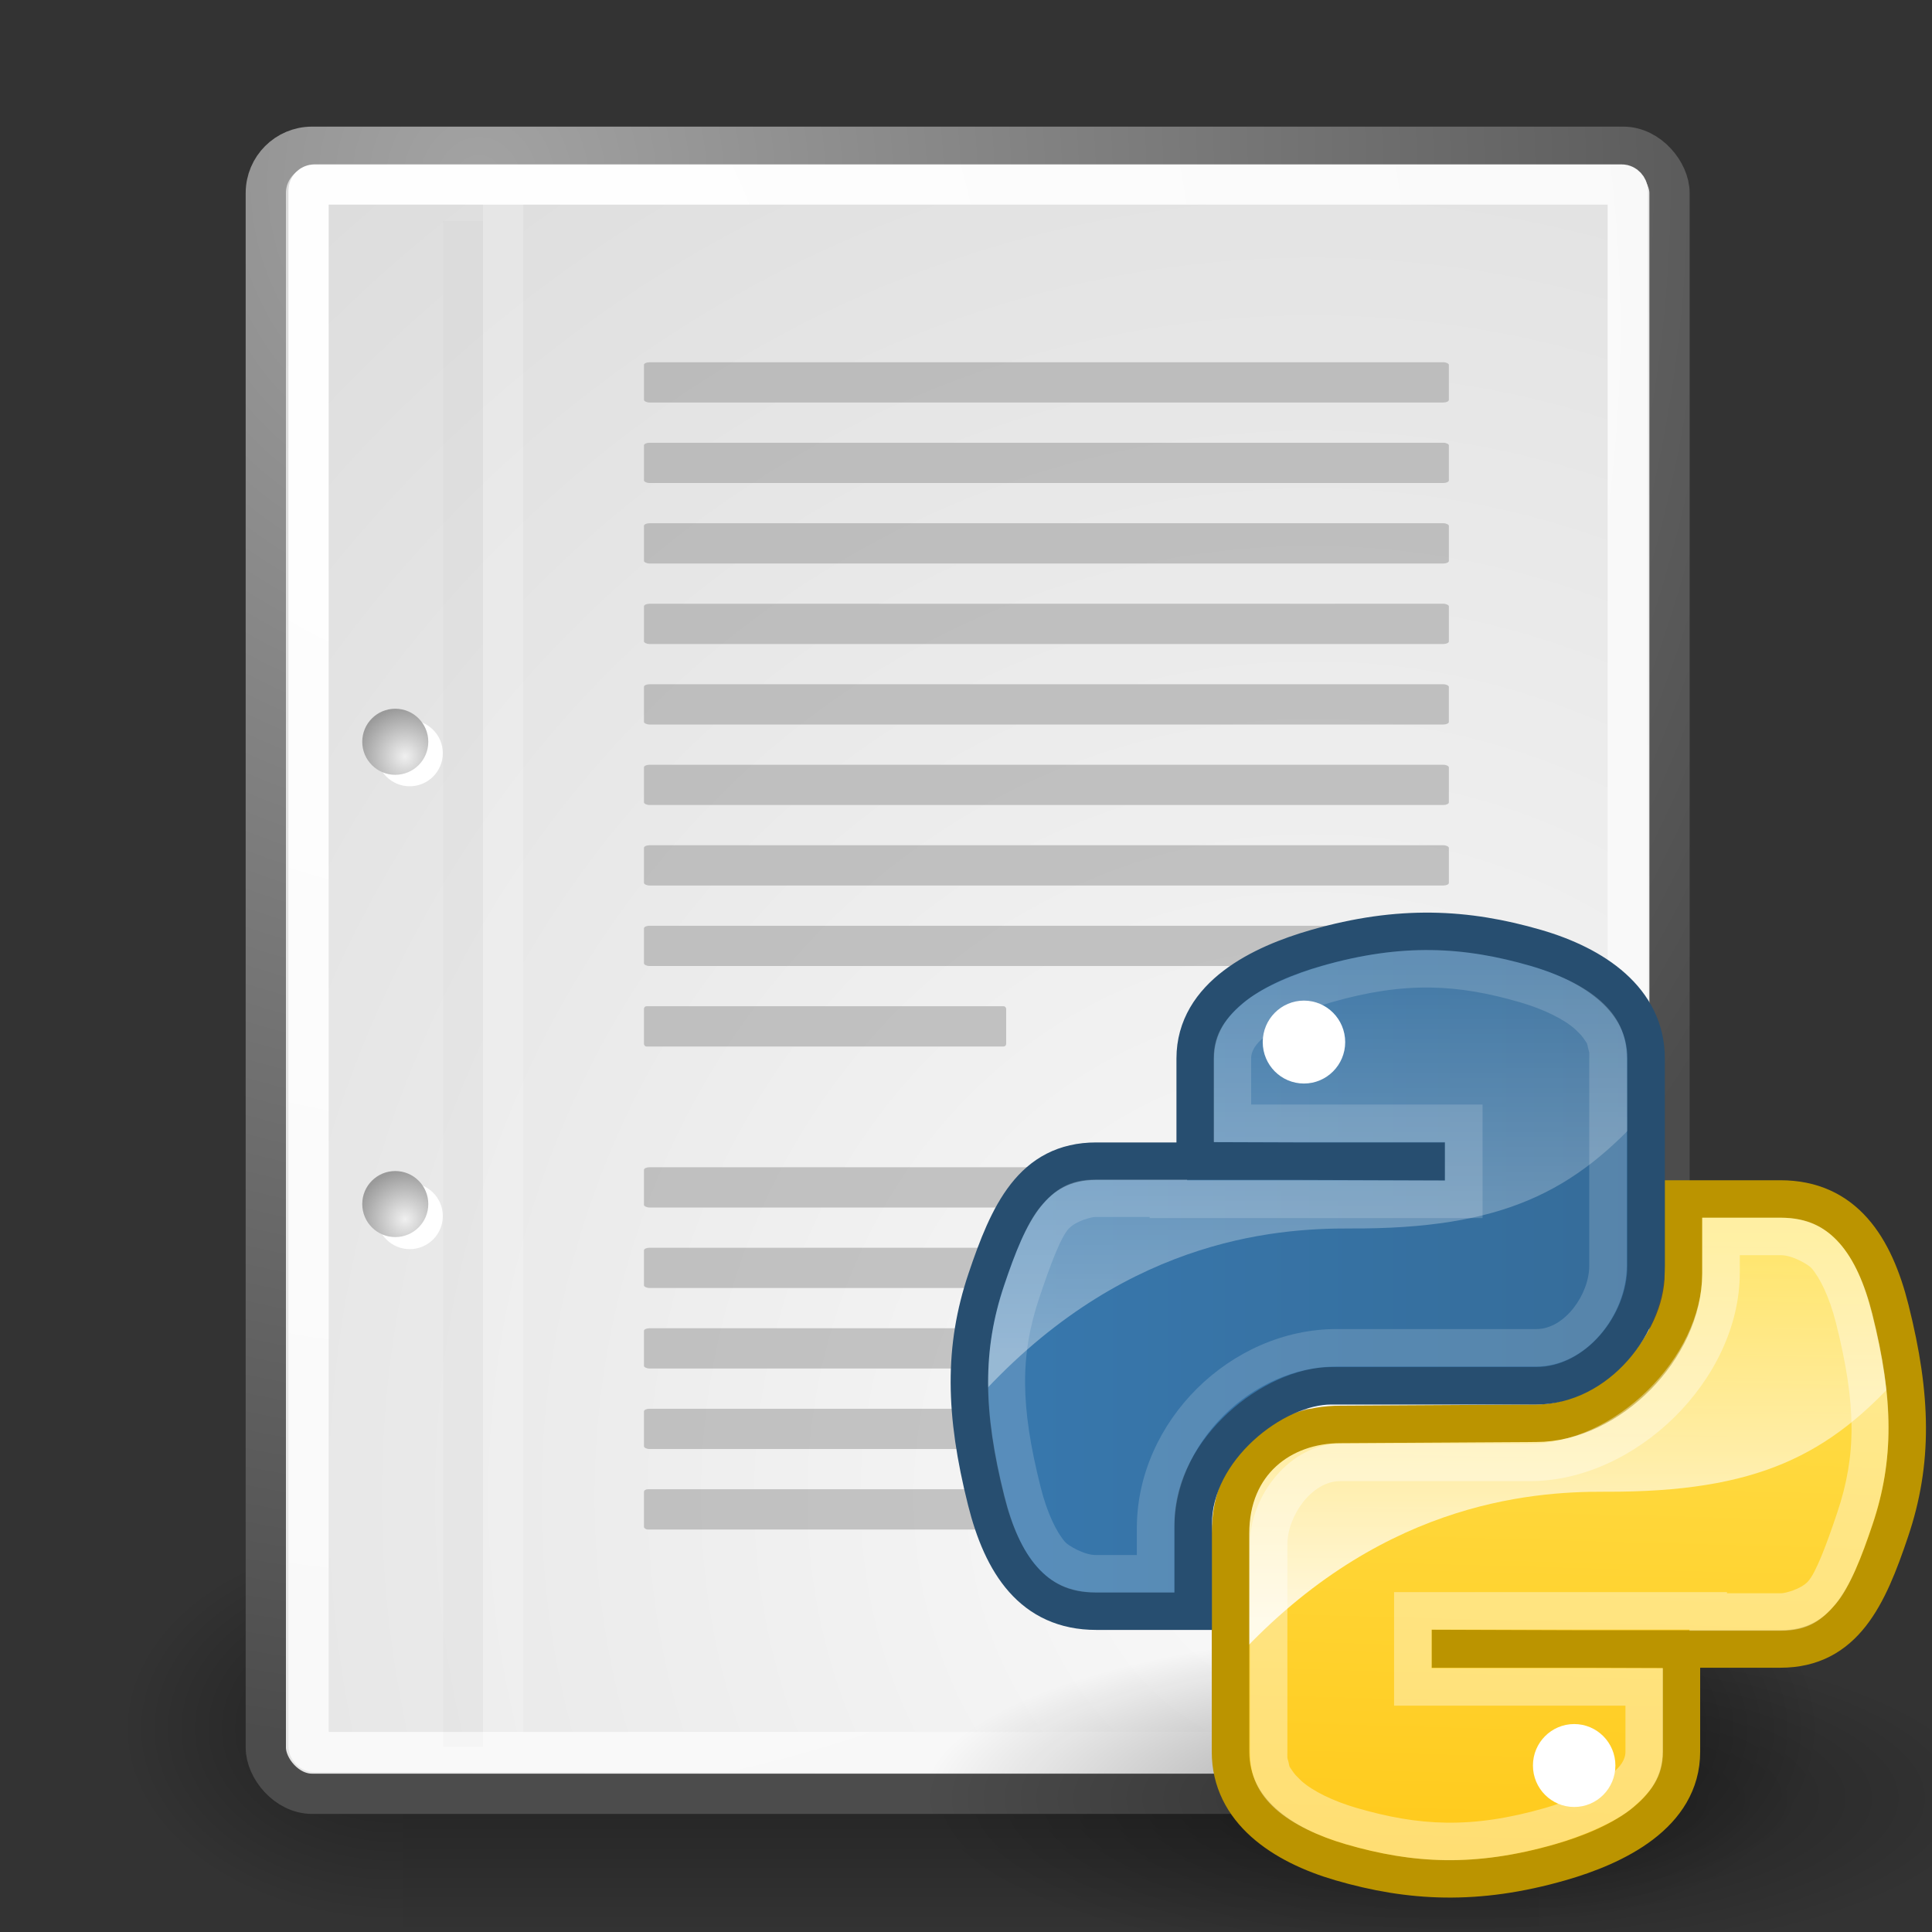 <?xml version="1.0" encoding="UTF-8" standalone="no"?>
<!-- Created with Inkscape (http://www.inkscape.org/) -->

<svg
   xmlns:dc="http://purl.org/dc/elements/1.1/"
   xmlns:cc="http://creativecommons.org/ns#"
   xmlns:rdf="http://www.w3.org/1999/02/22-rdf-syntax-ns#"
   xmlns:svg="http://www.w3.org/2000/svg"
   xmlns="http://www.w3.org/2000/svg"
   xmlns:xlink="http://www.w3.org/1999/xlink"
   xmlns:sodipodi="http://sodipodi.sourceforge.net/DTD/sodipodi-0.dtd"
   xmlns:inkscape="http://www.inkscape.org/namespaces/inkscape"
   inkscape:export-ydpi="240.00000"
   inkscape:export-xdpi="240.00000"
   inkscape:export-filename="/home/jimmac/gfx/novell/pdes/trunk/docs/BIGmime-text.png"
   sodipodi:docname="text-x-python.svg"
   inkscape:version="0.91 r13725"
   sodipodi:version="0.32"
   id="svg249"
   height="48px"
   width="48px"
   inkscape:output_extension="org.inkscape.output.svg.inkscape"
   version="1.1">
  <rect width="100%" height="100%" fill="#333333" stroke="none"/>
  <defs
     id="defs3">
    <inkscape:perspective
       sodipodi:type="inkscape:persp3d"
       inkscape:vp_x="0 : 24 : 1"
       inkscape:vp_y="0 : 1000 : 0"
       inkscape:vp_z="48 : 24 : 1"
       inkscape:persp3d-origin="24 : 16 : 1"
       id="perspective78" />
    <radialGradient
       inkscape:collect="always"
       xlink:href="#linearGradient5060"
       id="radialGradient6719"
       gradientUnits="userSpaceOnUse"
       gradientTransform="matrix(-2.774,0,0,1.97,112.762,-872.885)"
       cx="605.714"
       cy="486.648"
       fx="605.714"
       fy="486.648"
       r="117.143" />
    <linearGradient
       inkscape:collect="always"
       id="linearGradient5060">
      <stop
         style="stop-color:black;stop-opacity:1;"
         offset="0"
         id="stop5062" />
      <stop
         style="stop-color:black;stop-opacity:0;"
         offset="1"
         id="stop5064" />
    </linearGradient>
    <radialGradient
       inkscape:collect="always"
       xlink:href="#linearGradient5060"
       id="radialGradient6717"
       gradientUnits="userSpaceOnUse"
       gradientTransform="matrix(2.774,0,0,1.97,-1891.633,-872.885)"
       cx="605.714"
       cy="486.648"
       fx="605.714"
       fy="486.648"
       r="117.143" />
    <linearGradient
       id="linearGradient5048">
      <stop
         style="stop-color:black;stop-opacity:0;"
         offset="0"
         id="stop5050" />
      <stop
         id="stop5056"
         offset="0.5"
         style="stop-color:black;stop-opacity:1;" />
      <stop
         style="stop-color:black;stop-opacity:0;"
         offset="1"
         id="stop5052" />
    </linearGradient>
    <linearGradient
       inkscape:collect="always"
       xlink:href="#linearGradient5048"
       id="linearGradient6715"
       gradientUnits="userSpaceOnUse"
       gradientTransform="matrix(2.774,0,0,1.97,-1892.179,-872.885)"
       x1="302.857"
       y1="366.648"
       x2="302.857"
       y2="609.505" />
    <linearGradient
       inkscape:collect="always"
       id="linearGradient4542">
      <stop
         style="stop-color:#000000;stop-opacity:1;"
         offset="0"
         id="stop4544" />
      <stop
         style="stop-color:#000000;stop-opacity:0;"
         offset="1"
         id="stop4546" />
    </linearGradient>
    <linearGradient
       id="linearGradient15662">
      <stop
         id="stop15664"
         offset="0"
         style="stop-color:#ffffff;stop-opacity:1;" />
      <stop
         id="stop15666"
         offset="1"
         style="stop-color:#f8f8f8;stop-opacity:1;" />
    </linearGradient>
    <radialGradient
       id="aigrd3"
       cx="20.892"
       cy="64.568"
       r="5.257"
       fx="20.892"
       fy="64.568"
       gradientUnits="userSpaceOnUse">
      <stop
         offset="0"
         style="stop-color:#F0F0F0"
         id="stop15573" />
      <stop
         offset="1"
         style="stop-color:#9a9a9a;stop-opacity:1;"
         id="stop15575" />
    </radialGradient>
    <radialGradient
       id="aigrd2"
       cx="20.892"
       cy="114.568"
       r="5.256"
       fx="20.892"
       fy="114.568"
       gradientUnits="userSpaceOnUse">
      <stop
         offset="0"
         style="stop-color:#F0F0F0"
         id="stop15566" />
      <stop
         offset="1"
         style="stop-color:#9a9a9a;stop-opacity:1;"
         id="stop15568" />
    </radialGradient>
    <linearGradient
       id="linearGradient269">
      <stop
         id="stop270"
         offset="0"
         style="stop-color:#a3a3a3;stop-opacity:1;" />
      <stop
         id="stop271"
         offset="1"
         style="stop-color:#4c4c4c;stop-opacity:1;" />
    </linearGradient>
    <linearGradient
       id="linearGradient259">
      <stop
         id="stop260"
         offset="0"
         style="stop-color:#fafafa;stop-opacity:1;" />
      <stop
         id="stop261"
         offset="1"
         style="stop-color:#bbbbbb;stop-opacity:1;" />
    </linearGradient>
    <radialGradient
       inkscape:collect="always"
       xlink:href="#linearGradient269"
       id="radialGradient15656"
       gradientUnits="userSpaceOnUse"
       gradientTransform="matrix(0.968,0,0,1.033,3.354,0.646)"
       cx="8.824"
       cy="3.756"
       fx="8.824"
       fy="3.756"
       r="37.752" />
    <radialGradient
       inkscape:collect="always"
       xlink:href="#linearGradient259"
       id="radialGradient15658"
       gradientUnits="userSpaceOnUse"
       gradientTransform="scale(0.96,1.041)"
       cx="33.967"
       cy="35.737"
       fx="33.967"
       fy="35.737"
       r="86.708" />
    <radialGradient
       inkscape:collect="always"
       xlink:href="#linearGradient15662"
       id="radialGradient15668"
       gradientUnits="userSpaceOnUse"
       gradientTransform="matrix(0.968,0,0,1.033,3.354,0.646)"
       cx="8.144"
       cy="7.268"
       fx="8.144"
       fy="7.268"
       r="38.159" />
    <radialGradient
       r="5.256"
       fy="114.568"
       fx="20.892"
       cy="114.568"
       cx="20.892"
       gradientTransform="matrix(0.23,0,0,0.23,4.614,3.98)"
       gradientUnits="userSpaceOnUse"
       id="radialGradient2283"
       xlink:href="#aigrd2"
       inkscape:collect="always" />
    <radialGradient
       r="5.257"
       fy="64.568"
       fx="20.892"
       cy="64.568"
       cx="20.892"
       gradientTransform="matrix(0.23,0,0,0.23,4.614,3.98)"
       gradientUnits="userSpaceOnUse"
       id="radialGradient2285"
       xlink:href="#aigrd3"
       inkscape:collect="always" />
    <radialGradient
       inkscape:collect="always"
       xlink:href="#linearGradient4542"
       id="radialGradient4548"
       cx="24.307"
       cy="42.078"
       fx="24.307"
       fy="42.078"
       r="15.822"
       gradientTransform="matrix(1,0,0,0.285,0,30.089)"
       gradientUnits="userSpaceOnUse" />
    <linearGradient
       x1="94.693"
       y1="112.51"
       gradientTransform="matrix(0.217,0,0,0.217,51.567,-11.58)"
       x2="94.693"
       gradientUnits="userSpaceOnUse"
       xlink:href="#linearGradient4126"
       y2="64.053"
       id="linearGradient3564" />
    <linearGradient
       x1="59.729"
       y1="102"
       gradientTransform="matrix(0.217,0,0,0.217,51.567,-11.58)"
       x2="142.62"
       gradientUnits="userSpaceOnUse"
       y2="102"
       id="linearGradient3562">
      <stop
         offset="0"
         stop-color="#3778ae"
         id="stop4094" />
      <stop
         offset="1"
         stop-color="#366c99"
         id="stop4096" />
    </linearGradient>
    <linearGradient
       id="linearGradient4126">
      <stop
         offset="0"
         stop-color="#fff"
         id="stop4128" />
      <stop
         offset="1"
         stop-opacity=".165"
         stop-color="#fff"
         id="stop4130" />
    </linearGradient>
    <linearGradient
       x1="94.693"
       y1="112.51"
       gradientTransform="matrix(0.217,0,0,0.217,58.407,15.312)"
       x2="94.693"
       gradientUnits="userSpaceOnUse"
       xlink:href="#linearGradient4126"
       y2="64.053"
       id="linearGradient3560" />
    <linearGradient
       x1="119.19"
       y1="89.13"
       gradientTransform="matrix(0.217,0,0,0.217,52.213,9.143)"
       x2="116.97"
       gradientUnits="userSpaceOnUse"
       y2="169.28"
       id="linearGradient3558">
      <stop
         offset="0"
         stop-color="#ffe253"
         id="stop4078" />
      <stop
         offset="1"
         stop-color="#ffca1c"
         id="stop4080" />
    </linearGradient>
    <radialGradient
       r="12.289"
       gradientTransform="scale(1.644,0.608)"
       cx="15.116"
       cy="63.965"
       gradientUnits="userSpaceOnUse"
       id="radialGradient24190">
      <stop
         offset="0"
         id="stop4116" />
      <stop
         offset="1"
         stop-opacity="0"
         id="stop4118" />
    </radialGradient>
    <linearGradient
       x1="33.396"
       y1="36.921"
       gradientTransform="matrix(-0.033,-0.999,0.999,-0.033,-0.71,45.063)"
       x2="34.17"
       gradientUnits="userSpaceOnUse"
       y2="38.07"
       id="linearGradient8166">
      <stop
         offset="0"
         stop-color="#fff"
         id="stop2253" />
      <stop
         offset="1"
         stop-opacity="0"
         stop-color="#fff"
         id="stop2255" />
    </linearGradient>
    <linearGradient
       id="linearGradient269-7">
      <stop
         offset="0"
         stop-color="#a3a3a3"
         id="stop270-5" />
      <stop
         offset="1"
         stop-color="#8a8a8a"
         id="stop271-3" />
    </linearGradient>
    <radialGradient
       r="37.752"
       gradientTransform="matrix(0.968,0,0,1.033,3.354,0.646)"
       cx="8.824"
       cy="3.756"
       gradientUnits="userSpaceOnUse"
       xlink:href="#linearGradient269-7"
       id="radialGradient15656-2" />
    <radialGradient
       r="86.708"
       gradientTransform="scale(0.96,1.041)"
       cx="33.967"
       cy="35.737"
       gradientUnits="userSpaceOnUse"
       xlink:href="#linearGradient259"
       id="radialGradient15658-9" />
    <radialGradient
       r="38.159"
       gradientTransform="matrix(0.968,0,0,1.033,3.354,0.646)"
       cx="8.144"
       cy="7.268"
       gradientUnits="userSpaceOnUse"
       id="radialGradient15668-1">
      <stop
         offset="0"
         stop-color="#fff"
         id="stop15664-2" />
      <stop
         offset="1"
         stop-color="#f8f8f8"
         id="stop15666-7" />
    </radialGradient>
    <radialGradient
       r="37.752"
       gradientTransform="matrix(0.332,0,0,0.354,20.105,9.582)"
       cx="31.863"
       cy="2.367"
       gradientUnits="userSpaceOnUse"
       xlink:href="#linearGradient269-7"
       id="radialGradient5350" />
    <radialGradient
       r="86.708"
       gradientTransform="matrix(0.148,0.01,-0.011,0.162,25.06,12.817)"
       cx="30.654"
       cy="14.937"
       gradientUnits="userSpaceOnUse"
       xlink:href="#linearGradient259"
       id="radialGradient5352" />
    <radialGradient
       r="4.293"
       gradientTransform="matrix(1.745,0,0,1.284,-26.583,-3.478)"
       cx="37.03"
       cy="12.989"
       gradientUnits="userSpaceOnUse"
       id="radialGradient4796">
      <stop
         offset="0"
         id="stop4792" />
      <stop
         offset="1"
         stop-opacity="0"
         id="stop4794" />
    </radialGradient>
    <radialGradient
       r="2.5"
       gradientTransform="matrix(2.004,0,0,1.4,27.988,-17.4)"
       cx="4.993"
       cy="43.5"
       gradientUnits="userSpaceOnUse"
       xlink:href="#linearGradient5060"
       id="radialGradient2088" />
    <radialGradient
       r="2.5"
       gradientTransform="matrix(2.004,0,0,1.4,-20.012,-104.4)"
       cx="4.993"
       cy="43.5"
       gradientUnits="userSpaceOnUse"
       xlink:href="#linearGradient5060"
       id="radialGradient2090" />
    <linearGradient
       x1="25.058"
       y1="47.028"
       x2="25.058"
       gradientUnits="userSpaceOnUse"
       y2="39.999"
       id="linearGradient2092">
      <stop
         offset="0"
         stop-opacity="0"
         id="stop3704" />
      <stop
         offset=".5"
         id="stop3710" />
      <stop
         offset="1"
         stop-opacity="0"
         id="stop3706" />
    </linearGradient>
  </defs>
  <sodipodi:namedview
     inkscape:window-y="49"
     inkscape:window-x="343"
     inkscape:window-height="688"
     inkscape:window-width="872"
     inkscape:document-units="px"
     inkscape:grid-bbox="true"
     showgrid="false"
     inkscape:current-layer="layer5"
     inkscape:cy="17.247375"
     inkscape:cx="7.1194128"
     inkscape:zoom="5.6568542"
     inkscape:pageshadow="2"
     inkscape:pageopacity="0.0"
     borderopacity="0.255"
     bordercolor="#666666"
     pagecolor="#ffffff"
     id="base"
     inkscape:showpageshadow="false"
     inkscape:window-maximized="0" />
  <g
     inkscape:groupmode="layer"
     id="layer6"
     inkscape:label="Shadow">
    <g
       style="display:inline"
       transform="matrix(2.105461e-2,0,0,2.086758e-2,42.852,41.154)"
       id="g6707">
      <rect
         style="opacity:0.402;color:black;fill:url(#linearGradient6715);fill-opacity:1;fill-rule:nonzero;stroke:none;stroke-width:1;stroke-linecap:round;stroke-linejoin:miter;marker:none;marker-start:none;marker-mid:none;marker-end:none;stroke-miterlimit:4;stroke-dasharray:none;stroke-dashoffset:0;stroke-opacity:1;visibility:visible;display:inline;overflow:visible"
         id="rect6709"
         width="1339.633"
         height="478.357"
         x="-1559.252"
         y="-150.697" />
      <path
         style="opacity:0.402;color:black;fill:url(#radialGradient6717);fill-opacity:1;fill-rule:nonzero;stroke:none;stroke-width:1;stroke-linecap:round;stroke-linejoin:miter;marker:none;marker-start:none;marker-mid:none;marker-end:none;stroke-miterlimit:4;stroke-dasharray:none;stroke-dashoffset:0;stroke-opacity:1;visibility:visible;display:inline;overflow:visible"
         d="M -219.619,-150.68 C -219.619,-150.68 -219.619,327.65 -219.619,327.65 C -76.745,328.551 125.781,220.481 125.781,88.454 C 125.781,-43.572 -33.655,-150.68 -219.619,-150.68 z "
         id="path6711"
         sodipodi:nodetypes="cccc" />
      <path
         sodipodi:nodetypes="cccc"
         id="path6713"
         d="M -1559.252,-150.68 C -1559.252,-150.68 -1559.252,327.65 -1559.252,327.65 C -1702.127,328.551 -1904.652,220.481 -1904.652,88.454 C -1904.652,-43.572 -1745.216,-150.68 -1559.252,-150.68 z "
         style="opacity:0.402;color:black;fill:url(#radialGradient6719);fill-opacity:1;fill-rule:nonzero;stroke:none;stroke-width:1;stroke-linecap:round;stroke-linejoin:miter;marker:none;marker-start:none;marker-mid:none;marker-end:none;stroke-miterlimit:4;stroke-dasharray:none;stroke-dashoffset:0;stroke-opacity:1;visibility:visible;display:inline;overflow:visible" />
    </g>
    <g
       id="layer6-3"
       transform="translate(-51.315,5.11)">
      <g
         id="g2033">
        <g
           style="opacity:0.4"
           id="g3712"
           transform="matrix(1.053,0,0,1.286,-1.263,-13.429)">
          <rect
             style="opacity:1;fill:url(#radialGradient2088)"
             id="rect2801"
             height="7"
             width="5"
             y="40"
             x="38" />
          <rect
             style="opacity:1;fill:url(#radialGradient2090)"
             id="rect3696"
             transform="scale(-1,-1)"
             height="7"
             width="5"
             y="-47"
             x="-10" />
          <rect
             style="opacity:1;fill:url(#linearGradient2092)"
             id="rect3700"
             height="7"
             width="28"
             y="40"
             x="10" />
        </g>
      </g>
    </g>
    <g
       style="stroke-linecap:round;stroke-linejoin:round"
       id="layer1-6"
       transform="translate(-51.315,5.11)">
      <path
         inkscape:connector-curvature="0"
         id="rect15391-0"
         style="color:#000000;display:block;fill:url(#radialGradient15658-9);stroke:url(#radialGradient15656-2)"
         d="m 7.753,3.646 23.447,-0.016 c 0,0 10.279,9.544 10.279,10.18 l 0,29.607 c 0,0.636 -0.513,1.149 -1.149,1.149 l -32.577,0 c -0.637,0 -1.149,-0.513 -1.149,-1.149 l 0,-38.622 c 0,-0.637 0.512,-1.15 1.149,-1.15 z"
         sodipodi:nodetypes="ccccccccc"
         display="block" />
      <path
         inkscape:connector-curvature="0"
         id="rect15660-6"
         style="color:#000000;display:block;fill:none;stroke:url(#radialGradient15668-1)"
         d="m 7.815,4.584 24.876,0 c 0,0 7.751,8.021 7.751,8.104 l 0,30.693 c 0,0.083 -0.067,0.149 -0.149,0.149 l -32.478,0 c -0.083,0 -0.149,-0.066 -0.149,-0.149 l 0,-38.648 c 0,-0.083 0.066,-0.149 0.149,-0.149 z"
         sodipodi:nodetypes="ccccccccc"
         display="block" />
    </g>
    <g
       id="layer5-2"
       transform="translate(-51.315,5.11)">
      <path
         inkscape:connector-curvature="0"
         id="path5348"
         style="color:#000000;opacity:0.357;fill:url(#radialGradient4796);fill-rule:evenodd"
         sodipodi:nodetypes="cccc"
         d="m 40.985,13.861 c -0.728,-1.346 -6.103,-3.73 -8.9,-4.53 0.169,1.573 -0.123,6.318 -0.123,6.318 2.062,-1.375 8.242,-1.95 9.023,-1.788 z" />
      <path
         inkscape:connector-curvature="0"
         id="path2210"
         sodipodi:nodetypes="cccc"
         style="color:#000000;display:block;fill:url(#radialGradient5352);stroke:url(#radialGradient5350);stroke-linejoin:round"
         d="M 41.411,13.739 C 41.424,12.324 35.058,3.532 31.175,3.635 c 0.973,0.234 1.751,6.168 0.361,8.981 2.75,0 8.911,-0.735 9.875,1.123 z"
         display="block" />
      <path
         inkscape:connector-curvature="0"
         id="path2247"
         style="color:#000000;fill:none;stroke:url(#linearGradient8166)"
         sodipodi:nodetypes="cccc"
         d="M 39.122,11.586 C 38.393,10.24 34.963,6.517 33.04,5.28 c 0.239,1.426 0.537,3.683 -0.078,6.244 0,0 5.379,-0.1 6.16,0.062 z" />
      <g
         style="fill:#8d8d8d;fill-rule:evenodd"
         id="g5535"
         transform="translate(60,0)">
        <rect
           id="rect4819"
           style="color:#000000;opacity:0.511"
           rx="0.469"
           ry="0.469"
           height="0.938"
           width="16.772"
           y="9.062"
           x="-49" />
        <rect
           id="rect4821"
           style="color:#000000;opacity:0.511"
           rx="0.469"
           ry="0.469"
           height="0.938"
           width="16.772"
           y="11.062"
           x="-49" />
        <rect
           id="rect4823"
           style="color:#000000;opacity:0.511"
           rx="0.469"
           ry="0.469"
           height="0.938"
           width="16.772"
           y="13"
           x="-49" />
        <rect
           id="rect4825"
           style="color:#000000;opacity:0.511"
           rx="0.469"
           ry="0.469"
           height="0.938"
           width="16.772"
           y="15.125"
           x="-49" />
        <rect
           id="rect4827"
           style="color:#000000;opacity:0.511"
           rx="0.469"
           ry="0.469"
           height="0.938"
           width="26.125"
           y="19.062"
           x="-49" />
        <rect
           id="rect4831"
           style="color:#000000;opacity:0.511"
           rx="0.469"
           ry="0.469"
           height="0.938"
           width="26.125"
           y="21.062"
           x="-49" />
        <rect
           id="rect4833"
           style="color:#000000;opacity:0.511"
           rx="0.469"
           ry="0.469"
           height="0.938"
           width="26.125"
           y="23.062"
           x="-49" />
        <rect
           id="rect4835"
           style="color:#000000;opacity:0.511"
           rx="0.469"
           ry="0.469"
           height="0.938"
           width="26.125"
           y="25.062"
           x="-49" />
        <rect
           id="rect4837"
           style="color:#000000;opacity:0.511"
           rx="0.469"
           ry="0.469"
           height="0.938"
           width="26.125"
           y="27.062"
           x="-49" />
        <rect
           id="rect4839"
           style="color:#000000;opacity:0.511"
           rx="0.469"
           ry="0.469"
           height="0.938"
           width="26.125"
           y="29.062"
           x="-49" />
        <rect
           id="rect4841"
           style="color:#000000;opacity:0.511"
           rx="0.469"
           ry="0.469"
           height="0.938"
           width="26.125"
           y="31.062"
           x="-49" />
        <rect
           id="rect4843"
           style="color:#000000;opacity:0.511"
           rx="0.469"
           ry="0.469"
           height="0.938"
           width="26.125"
           y="33.062"
           x="-49" />
        <rect
           id="rect4845"
           style="color:#000000;opacity:0.511"
           rx="0.469"
           ry="0.469"
           height="0.938"
           width="26.125"
           y="35.062"
           x="-49" />
        <rect
           id="rect4849"
           style="color:#000000;opacity:0.511"
           rx="0.469"
           ry="0.469"
           height="0.938"
           width="12.83"
           y="37.062"
           x="-49" />
        <rect
           id="rect5533"
           style="color:#000000;opacity:0.511"
           rx="0.469"
           ry="0.469"
           height="0.938"
           width="26.125"
           y="17.062"
           x="-49" />
      </g>
    </g>
  </g>
  <g
     style="display:inline"
     inkscape:groupmode="layer"
     inkscape:label="Base"
     id="layer1" />
  <g
     inkscape:groupmode="layer"
     id="layer5"
     inkscape:label="Text"
     style="display:inline">
    <g
       id="g4510">
      <rect
         ry="1.149"
         y="3.646"
         x="6.604"
         height="40.92"
         width="34.875"
         id="rect15391"
         style="display:block;color:#000000;fill:url(#radialGradient15658);fill-opacity:1;fill-rule:nonzero;stroke:url(#radialGradient15656);stroke-width:1;stroke-linecap:round;stroke-linejoin:round;stroke-miterlimit:4;stroke-dashoffset:0;stroke-opacity:1;marker:none;marker-start:none;marker-mid:none;marker-end:none;visibility:visible;overflow:visible" />
      <rect
         rx="0.149"
         ry="0.149"
         y="4.584"
         x="7.666"
         height="38.946"
         width="32.776"
         id="rect15660"
         style="display:block;color:#000000;fill:none;fill-opacity:1;fill-rule:nonzero;stroke:url(#radialGradient15668);stroke-width:1;stroke-linecap:round;stroke-linejoin:round;stroke-miterlimit:4;stroke-dashoffset:0;stroke-opacity:1;marker:none;marker-start:none;marker-mid:none;marker-end:none;visibility:visible;overflow:visible" />
      <g
         id="g2270"
         transform="translate(0.646,-0.038)"
         style="display:inline">
        <g
           transform="matrix(0.23,0,0,0.23,4.967,4.245)"
           style="fill:#ffffff;fill-opacity:1;fill-rule:nonzero;stroke:#000000;stroke-miterlimit:4"
           id="g1440">
          <radialGradient
             gradientUnits="userSpaceOnUse"
             fy="114.568"
             fx="20.892"
             r="5.256"
             cy="114.568"
             cx="20.892"
             id="radialGradient1442">
            <stop
               id="stop1444"
               style="stop-color:#F0F0F0"
               offset="0" />
            <stop
               id="stop1446"
               style="stop-color:#474747"
               offset="1" />
          </radialGradient>
          <path
             id="path1448"
             d="M 23.428,113.07 C 23.428,115.043 21.828,116.642 19.855,116.642 C 17.881,116.642 16.282,115.042 16.282,113.07 C 16.282,111.096 17.882,109.497 19.855,109.497 C 21.828,109.497 23.428,111.097 23.428,113.07 z "
             style="stroke:none" />
          <radialGradient
             gradientUnits="userSpaceOnUse"
             fy="64.568"
             fx="20.892"
             r="5.257"
             cy="64.568"
             cx="20.892"
             id="radialGradient1450">
            <stop
               id="stop1452"
               style="stop-color:#F0F0F0"
               offset="0" />
            <stop
               id="stop1454"
               style="stop-color:#474747"
               offset="1" />
          </radialGradient>
          <path
             id="path1456"
             d="M 23.428,63.07 C 23.428,65.043 21.828,66.643 19.855,66.643 C 17.881,66.643 16.282,65.043 16.282,63.07 C 16.282,61.096 17.882,59.497 19.855,59.497 C 21.828,59.497 23.428,61.097 23.428,63.07 z "
             style="stroke:none" />
        </g>
        <path
           id="path15570"
           d="M 9.995,29.952 C 9.995,30.406 9.627,30.773 9.174,30.773 C 8.721,30.773 8.354,30.405 8.354,29.952 C 8.354,29.499 8.721,29.132 9.174,29.132 C 9.627,29.132 9.995,29.499 9.995,29.952 z "
           style="fill:url(#radialGradient2283);fill-rule:nonzero;stroke:none;stroke-miterlimit:4" />
        <path
           id="path15577"
           d="M 9.995,18.467 C 9.995,18.92 9.627,19.288 9.174,19.288 C 8.721,19.288 8.354,18.92 8.354,18.467 C 8.354,18.014 8.721,17.646 9.174,17.646 C 9.627,17.646 9.995,18.014 9.995,18.467 z "
           style="fill:url(#radialGradient2285);fill-rule:nonzero;stroke:none;stroke-miterlimit:4" />
      </g>
      <path
         sodipodi:nodetypes="cc"
         id="path15672"
         d="M 11.506,5.494 L 11.506,43.401"
         style="display:inline;fill:none;fill-opacity:0.75;fill-rule:evenodd;stroke:#000000;stroke-width:0.989;stroke-linecap:butt;stroke-linejoin:miter;stroke-miterlimit:4;stroke-opacity:0.018" />
      <path
         sodipodi:nodetypes="cc"
         id="path15674"
         d="M 12.5,5.021 L 12.5,43.038"
         style="display:inline;fill:none;fill-opacity:0.75;fill-rule:evenodd;stroke:#ffffff;stroke-width:1;stroke-linecap:butt;stroke-linejoin:miter;stroke-miterlimit:4;stroke-opacity:0.205" />
      <g
         id="g2253"
         transform="matrix(0.909,0,0,1,2.364,0)">
        <rect
           ry="0.065"
           rx="0.152"
           y="9"
           x="15"
           height="1"
           width="22"
           id="rect15686"
           style="color:#000000;fill:#9b9b9b;fill-opacity:0.55;fill-rule:nonzero;stroke:none;stroke-width:1;stroke-linecap:round;stroke-linejoin:round;stroke-miterlimit:4;stroke-dashoffset:0;stroke-opacity:0.082;marker:none;marker-start:none;marker-mid:none;marker-end:none;visibility:visible;display:block;overflow:visible" />
        <rect
           ry="0.065"
           rx="0.152"
           y="11"
           x="15"
           height="1"
           width="22"
           id="rect15688"
           style="color:#000000;fill:#9b9b9b;fill-opacity:0.55;fill-rule:nonzero;stroke:none;stroke-width:1;stroke-linecap:round;stroke-linejoin:round;stroke-miterlimit:4;stroke-dashoffset:0;stroke-opacity:0.082;marker:none;marker-start:none;marker-mid:none;marker-end:none;visibility:visible;display:block;overflow:visible" />
        <rect
           ry="0.065"
           rx="0.152"
           y="13"
           x="15"
           height="1"
           width="22"
           id="rect15690"
           style="color:#000000;fill:#9b9b9b;fill-opacity:0.55;fill-rule:nonzero;stroke:none;stroke-width:1;stroke-linecap:round;stroke-linejoin:round;stroke-miterlimit:4;stroke-dashoffset:0;stroke-opacity:0.082;marker:none;marker-start:none;marker-mid:none;marker-end:none;visibility:visible;display:block;overflow:visible" />
        <rect
           ry="0.065"
           rx="0.152"
           y="15"
           x="15"
           height="1"
           width="22"
           id="rect15692"
           style="color:#000000;fill:#9b9b9b;fill-opacity:0.55;fill-rule:nonzero;stroke:none;stroke-width:1;stroke-linecap:round;stroke-linejoin:round;stroke-miterlimit:4;stroke-dashoffset:0;stroke-opacity:0.082;marker:none;marker-start:none;marker-mid:none;marker-end:none;visibility:visible;display:block;overflow:visible" />
        <rect
           ry="0.065"
           rx="0.152"
           y="17"
           x="15"
           height="1"
           width="22"
           id="rect15694"
           style="color:#000000;fill:#9b9b9b;fill-opacity:0.55;fill-rule:nonzero;stroke:none;stroke-width:1;stroke-linecap:round;stroke-linejoin:round;stroke-miterlimit:4;stroke-dashoffset:0;stroke-opacity:0.082;marker:none;marker-start:none;marker-mid:none;marker-end:none;visibility:visible;display:block;overflow:visible" />
        <rect
           ry="0.065"
           rx="0.152"
           y="19"
           x="15"
           height="1"
           width="22"
           id="rect15696"
           style="color:#000000;fill:#9b9b9b;fill-opacity:0.55;fill-rule:nonzero;stroke:none;stroke-width:1;stroke-linecap:round;stroke-linejoin:round;stroke-miterlimit:4;stroke-dashoffset:0;stroke-opacity:0.082;marker:none;marker-start:none;marker-mid:none;marker-end:none;visibility:visible;display:block;overflow:visible" />
        <rect
           ry="0.065"
           rx="0.152"
           y="21"
           x="15"
           height="1"
           width="22"
           id="rect15698"
           style="color:#000000;fill:#9b9b9b;fill-opacity:0.55;fill-rule:nonzero;stroke:none;stroke-width:1;stroke-linecap:round;stroke-linejoin:round;stroke-miterlimit:4;stroke-dashoffset:0;stroke-opacity:0.082;marker:none;marker-start:none;marker-mid:none;marker-end:none;visibility:visible;display:block;overflow:visible" />
        <rect
           ry="0.065"
           rx="0.152"
           y="23"
           x="15"
           height="1"
           width="22"
           id="rect15700"
           style="color:#000000;fill:#9b9b9b;fill-opacity:0.55;fill-rule:nonzero;stroke:none;stroke-width:1;stroke-linecap:round;stroke-linejoin:round;stroke-miterlimit:4;stroke-dashoffset:0;stroke-opacity:0.082;marker:none;marker-start:none;marker-mid:none;marker-end:none;visibility:visible;display:block;overflow:visible" />
        <rect
           ry="0.065"
           rx="0.068"
           y="25"
           x="15"
           height="1"
           width="9.9"
           id="rect15732"
           style="color:#000000;fill:#9b9b9b;fill-opacity:0.55;fill-rule:nonzero;stroke:none;stroke-width:1;stroke-linecap:round;stroke-linejoin:round;stroke-miterlimit:4;stroke-dashoffset:0;stroke-opacity:0.082;marker:none;marker-start:none;marker-mid:none;marker-end:none;visibility:visible;display:block;overflow:visible" />
        <rect
           ry="0.065"
           rx="0.152"
           y="29"
           x="15"
           height="1"
           width="22"
           id="rect15736"
           style="color:#000000;fill:#9b9b9b;fill-opacity:0.55;fill-rule:nonzero;stroke:none;stroke-width:1;stroke-linecap:round;stroke-linejoin:round;stroke-miterlimit:4;stroke-dashoffset:0;stroke-opacity:0.082;marker:none;marker-start:none;marker-mid:none;marker-end:none;visibility:visible;display:block;overflow:visible" />
        <rect
           ry="0.065"
           rx="0.152"
           y="31"
           x="15"
           height="1"
           width="22"
           id="rect15738"
           style="color:#000000;fill:#9b9b9b;fill-opacity:0.55;fill-rule:nonzero;stroke:none;stroke-width:1;stroke-linecap:round;stroke-linejoin:round;stroke-miterlimit:4;stroke-dashoffset:0;stroke-opacity:0.082;marker:none;marker-start:none;marker-mid:none;marker-end:none;visibility:visible;display:block;overflow:visible" />
        <rect
           ry="0.065"
           rx="0.152"
           y="33"
           x="15"
           height="1"
           width="22"
           id="rect15740"
           style="color:#000000;fill:#9b9b9b;fill-opacity:0.55;fill-rule:nonzero;stroke:none;stroke-width:1;stroke-linecap:round;stroke-linejoin:round;stroke-miterlimit:4;stroke-dashoffset:0;stroke-opacity:0.082;marker:none;marker-start:none;marker-mid:none;marker-end:none;visibility:visible;display:block;overflow:visible" />
        <rect
           ry="0.065"
           rx="0.152"
           y="35"
           x="15"
           height="1"
           width="22"
           id="rect15742"
           style="color:#000000;fill:#9b9b9b;fill-opacity:0.55;fill-rule:nonzero;stroke:none;stroke-width:1;stroke-linecap:round;stroke-linejoin:round;stroke-miterlimit:4;stroke-dashoffset:0;stroke-opacity:0.082;marker:none;marker-start:none;marker-mid:none;marker-end:none;visibility:visible;display:block;overflow:visible" />
        <rect
           ry="0.065"
           rx="0.106"
           y="37"
           x="15"
           height="1"
           width="15.4"
           id="rect15744"
           style="color:#000000;fill:#9b9b9b;fill-opacity:0.55;fill-rule:nonzero;stroke:none;stroke-width:1;stroke-linecap:round;stroke-linejoin:round;stroke-miterlimit:4;stroke-dashoffset:0;stroke-opacity:0.082;marker:none;marker-start:none;marker-mid:none;marker-end:none;visibility:visible;display:block;overflow:visible" />
      </g>
    </g>
    <g
       id="layer2"
       transform="matrix(0.932,0,0,0.931,4.978,4.185)">
      <ellipse
         style="opacity:0.396;fill:url(#radialGradient24190)"
         ry="7.475"
         rx="20.203"
         cy="38.909"
         cx="24.85"
         id="path4112"
         transform="matrix(0.705,0,0,0.602,15.976,20.077)" />
      <g
         id="g3545"
         transform="translate(-44,-0.999)">
        <path
           style="fill:url(#linearGradient3558)"
           inkscape:connector-curvature="0"
           id="path2732"
           d="m 83.187,43.251 c 0,1.676 -1.455,2.525 -2.932,2.949 -2.222,0.638 -4.005,0.541 -5.862,0 -1.55,-0.452 -2.932,-1.375 -2.932,-2.949 l 0,-5.532 c 0,-1.592 1.327,-2.951 2.932,-2.951 l 5.768,-0.375 c 1.952,0 3.228,-1.219 3.228,-3.219 l 0.532,-2.674 2.198,0 c 1.707,0 2.51,1.268 2.931,2.949 0.587,2.335 0.613,4.081 0,5.901 -0.592,1.768 -1.227,2.949 -2.931,2.949 l -2.932,0 -5.862,0 0,-0.011 5.862,0 0,2.963 z"
           sodipodi:nodetypes="csscccccccsscccccc" />
        <path
           style="fill:#ffffff"
           inkscape:connector-curvature="0"
           id="path2736"
           d="m 79.523,43.618 c 0,-0.611 0.493,-1.106 1.099,-1.106 0.608,0 1.099,0.495 1.099,1.106 0,0.612 -0.491,1.107 -1.099,1.107 -0.606,0 -1.099,-0.495 -1.099,-1.107 z" />
        <path
           style="opacity:0.837;fill:url(#linearGradient3560)"
           inkscape:connector-curvature="0"
           id="path2742"
           d="m 83.914,28.5 0,2.593 c 0,1.641 -3.381,3.688 -3.656,3.688 l -5.75,0 -1.238,0.126 c -1.261,0.323 -1.109,1.148 -1.481,2.686 -0.138,0.57 -0.242,1.104 -0.312,1.594 -0.005,0.035 0.005,0.059 0,0.094 l 0,1.625 c 3.836,-4.28 7.927,-4.603 9.969,-4.594 4.073,0.018 5.992,-0.983 7.937,-3.187 -0.006,-0.044 0.007,-0.082 0,-0.125 -0.075,-0.491 -0.206,-1.016 -0.344,-1.563 -0.197,-0.788 -0.455,-1.481 -0.875,-2 -0.008,-0.01 -0.022,-0.021 -0.031,-0.031 -0.005,-0.004 -0.026,0.004 -0.031,0 -0.014,-0.017 -0.017,-0.046 -0.031,-0.063 -0.03,-0.02 -0.033,-0.042 -0.063,-0.062 -0.007,-0.008 -0.024,0.008 -0.031,0 -0.444,-0.288 -0.984,-0.503 -1.531,-0.594 -0.496,-0.082 -0.994,-0.144 -1.5,-0.187 l -0.313,0 -0.719,0 z"
           sodipodi:nodetypes="cccccssccscsssssssssccc" />
        <path
           style="fill:none;stroke:#bb9400"
           inkscape:connector-curvature="0"
           id="path2744"
           d="m 83.481,43.251 c 0,1.676 -1.749,2.525 -3.226,2.949 -2.222,0.638 -4.005,0.541 -5.862,0 -1.55,-0.452 -2.932,-1.375 -2.932,-2.949 l 0,-5.826 c 0,-1.886 1.369,-2.909 2.932,-2.909 l 5.213,-0.031 c 1.953,0 3.929,-1.999 3.929,-3.999 l 0,-1.986 2.584,0 c 1.707,0 2.51,1.268 2.931,2.949 0.587,2.335 0.613,4.081 0,5.901 -0.592,1.768 -1.227,3.159 -2.931,3.159 l -2.638,0 -6.156,0 0,-0.012 6.156,0.021 0,2.733 z"
           sodipodi:nodetypes="csscccccccsscccccc" />
        <path
           style="fill:#ffffff;fill-opacity:0.384"
           inkscape:connector-curvature="0"
           id="path2746"
           d="m 84.037,29 0,1.468 c 0,2.286 -2.351,4.561 -4.591,4.561 l -5.063,0 c -1.322,0 -2.406,1.375 -2.406,2.689 l 0,5.532 c 0,0.641 0.228,1.119 0.687,1.531 0.459,0.412 1.15,0.726 1.875,0.937 1.79,0.522 3.422,0.616 5.563,0 0.695,-0.199 1.62,-0.576 2.085,-0.979 0.465,-0.403 0.802,-0.796 0.802,-1.489 l 0,-2.228 -5.668,0 -0.5,0 0,-0.5 0,-0.031 0,-0.5 0.5,0 5.875,0 0.5,0 0,0.031 2.437,0 c 0.737,0 1.097,-0.29 1.463,-0.714 0.366,-0.424 0.685,-1.256 0.975,-2.121 0.58,-1.724 0.572,-3.344 0,-5.625 -0.2,-0.796 -0.49,-1.44 -0.875,-1.875 C 87.31,29.252 86.863,29 86.133,29 l -2.096,0 z m 1,1 1.096,0 c 0.319,0 0.736,0.257 0.813,0.343 0.222,0.252 0.478,0.761 0.656,1.469 0.546,2.174 0.547,3.53 0.031,5.063 -0.277,0.826 -0.565,1.604 -0.781,1.835 -0.195,0.208 -0.608,0.312 -0.719,0.312 l -1.437,0 0,-0.031 -1.5,0 -5.875,0 -1.5,0 0,1.5 0,0.031 0,1.5 1.5,0 4.668,0 0,1.228 c 0,0.446 -0.597,0.723 -0.7,0.812 -0.299,0.259 -0.829,0.513 -1.437,0.688 -1.978,0.568 -3.375,0.482 -5.031,0 -0.627,-0.183 -1.17,-0.451 -1.469,-0.719 C 73.345,44.025 73.328,44.006 73.321,44 73.278,43.959 73.227,43.908 73.196,43.875 73.166,43.84 73.123,43.781 73.102,43.75 73.09,43.731 73.054,43.681 73.039,43.656 73.024,43.621 73.017,43.57 73.008,43.531 c -0.006,-0.032 -0.028,-0.09 -0.031,-0.125 -0.003,-0.045 0,-0.105 0,-0.156 l 0,-5.532 c 0,-0.758 0.648,-1.689 1.406,-1.689 l 5.063,0 c 2.816,0 5.591,-2.704 5.591,-5.561 l 0,-0.468 z"
           sodipodi:nodetypes="ccccccssssccccccccccccssssccccssssccccccccccccsssssssssscccccc" />
        <g
           id="g3534"
           transform="translate(0.039,19.855)">
          <path
             style="fill:url(#linearGradient3562)"
             inkscape:connector-curvature="0"
             id="path2730"
             d="m 70.815,4.826 c 0,-1.677 0.45,-2.589 2.932,-3.023 1.685,-0.295 3.846,-0.332 5.862,0 1.592,0.263 2.932,1.449 2.932,3.023 l 0,5.531 c 0,1.622 -1.301,2.951 -2.932,2.951 l -5.316,0.294 c -1.989,0 -4.044,1.738 -4.044,3.656 l -0.168,2.318 -2.015,0 c -1.705,0 -2.697,-1.229 -3.114,-2.949 -0.563,-2.311 -0.539,-3.688 0,-5.901 0.466,-1.93 1.958,-2.949 3.663,-2.949 l 2.2,0 5.864,0 0,-0.02 -5.864,0 0,-2.932 z"
             sodipodi:nodetypes="csscccccccssccccccc" />
          <path
             style="fill:#ffffff"
             inkscape:connector-curvature="0"
             id="path2734"
             d="m 72.281,4.459 c 0,-0.612 0.491,-1.108 1.099,-1.108 0.606,0 1.099,0.495 1.099,1.108 0,0.61 -0.493,1.105 -1.099,1.105 -0.608,0 -1.099,-0.495 -1.099,-1.105 z" />
          <path
             style="opacity:0.377;fill:url(#linearGradient3564)"
             inkscape:connector-curvature="0"
             id="path2738"
             d="m 76.175,1.558 c -0.868,0.021 -1.701,0.121 -2.438,0.25 -2.482,0.434 -2.906,1.355 -2.906,3.031 l 0,2.906 5.844,0 0,0.031 -5.844,0 -2.219,0 c -1.705,0 -3.189,1.007 -3.656,2.937 -0.317,1.303 -0.461,2.322 -0.406,3.406 3.861,-4.376 8.005,-4.696 10.062,-4.687 4.073,0.018 5.992,-0.984 7.938,-3.188 l 0,-1.406 C 82.55,3.265 81.204,2.071 79.612,1.808 78.478,1.621 77.29,1.531 76.175,1.558 Z"
             sodipodi:nodetypes="csccccccscsccsc" />
          <path
             style="fill:none;stroke:#274e70"
             inkscape:connector-curvature="0"
             id="path3530"
             d="m 70.481,4.895 c 0,-1.677 1.749,-2.526 3.226,-2.949 2.221,-0.638 4.004,-0.541 5.861,0 1.551,0.452 2.932,1.375 2.932,2.949 l 0,5.531 c 0,1.592 -1.327,3.204 -2.932,3.204 l -5.461,0 c -1.533,0 -3.68,1.687 -3.68,3.687 l 0,2.328 -2.584,0 c -1.707,0 -2.511,-1.268 -2.932,-2.949 -0.586,-2.335 -0.612,-4.081 0,-5.901 0.593,-1.767 1.227,-3.159 2.932,-3.159 l 2.638,0 6.155,0 0,0.012 -6.155,-0.021 0,-2.732 z"
             sodipodi:nodetypes="csscccccccsscccccc" />
          <path
             style="fill:#ffffff;fill-opacity:0.165"
             inkscape:connector-curvature="0"
             id="path3532"
             d="m 69.925,19.146 0,-1.716 c 0,-2.286 2.083,-4.314 4.324,-4.314 l 5.329,0 c 1.323,0 2.407,-1.375 2.407,-2.689 l 0,-5.531 c 0,-0.641 -0.229,-1.119 -0.688,-1.531 C 80.838,2.952 80.148,2.638 79.422,2.427 77.632,1.906 76,1.812 73.86,2.427 73.164,2.626 72.24,3.004 71.774,3.407 71.309,3.809 70.972,4.202 70.972,4.896 l 0,2.228 5.669,0 0.5,0 0,0.5 0,0.031 0,0.5 -0.5,0 -5.875,0 -0.5,0 0,-0.031 -2.438,0 c -0.737,0 -1.097,0.29 -1.463,0.714 -0.366,0.424 -0.684,1.256 -0.974,2.121 -0.58,1.724 -0.573,3.344 0,5.625 0.199,0.797 0.489,1.44 0.875,1.875 0.385,0.435 0.833,0.688 1.562,0.688 l 2.097,0 z m -1,-1 -1.097,0 c -0.319,0 -0.736,-0.258 -0.812,-0.344 -0.223,-0.251 -0.479,-0.76 -0.656,-1.469 -0.546,-2.173 -0.548,-3.53 -0.032,-5.062 0.277,-0.827 0.565,-1.605 0.782,-1.835 0.195,-0.208 0.608,-0.312 0.718,-0.312 l 1.438,0 0,0.031 1.5,0 5.875,0 1.5,0 0,-1.5 0,-0.031 0,-1.5 -1.5,0 -4.669,0 0,-1.228 c 0,-0.446 0.597,-0.724 0.7,-0.812 0.299,-0.259 0.829,-0.513 1.438,-0.688 1.977,-0.568 3.375,-0.482 5.031,0 0.627,0.183 1.17,0.45 1.469,0.719 0.007,0.006 0.024,0.025 0.031,0.031 0.042,0.041 0.094,0.091 0.125,0.125 0.029,0.035 0.073,0.093 0.094,0.125 0.011,0.019 0.047,0.069 0.062,0.094 0.015,0.035 0.022,0.086 0.031,0.125 0.007,0.032 0.028,0.09 0.032,0.125 0.003,0.045 0,0.105 0,0.156 l 0,5.531 c 0,0.758 -0.649,1.689 -1.407,1.689 l -5.329,0 c -2.817,0 -5.324,2.457 -5.324,5.314 l 0,0.716 z"
             sodipodi:nodetypes="ccccccssssccccccccccccssssccccssssccccccccccccsssssssssscccccc" />
        </g>
      </g>
    </g>
  </g>
</svg>
